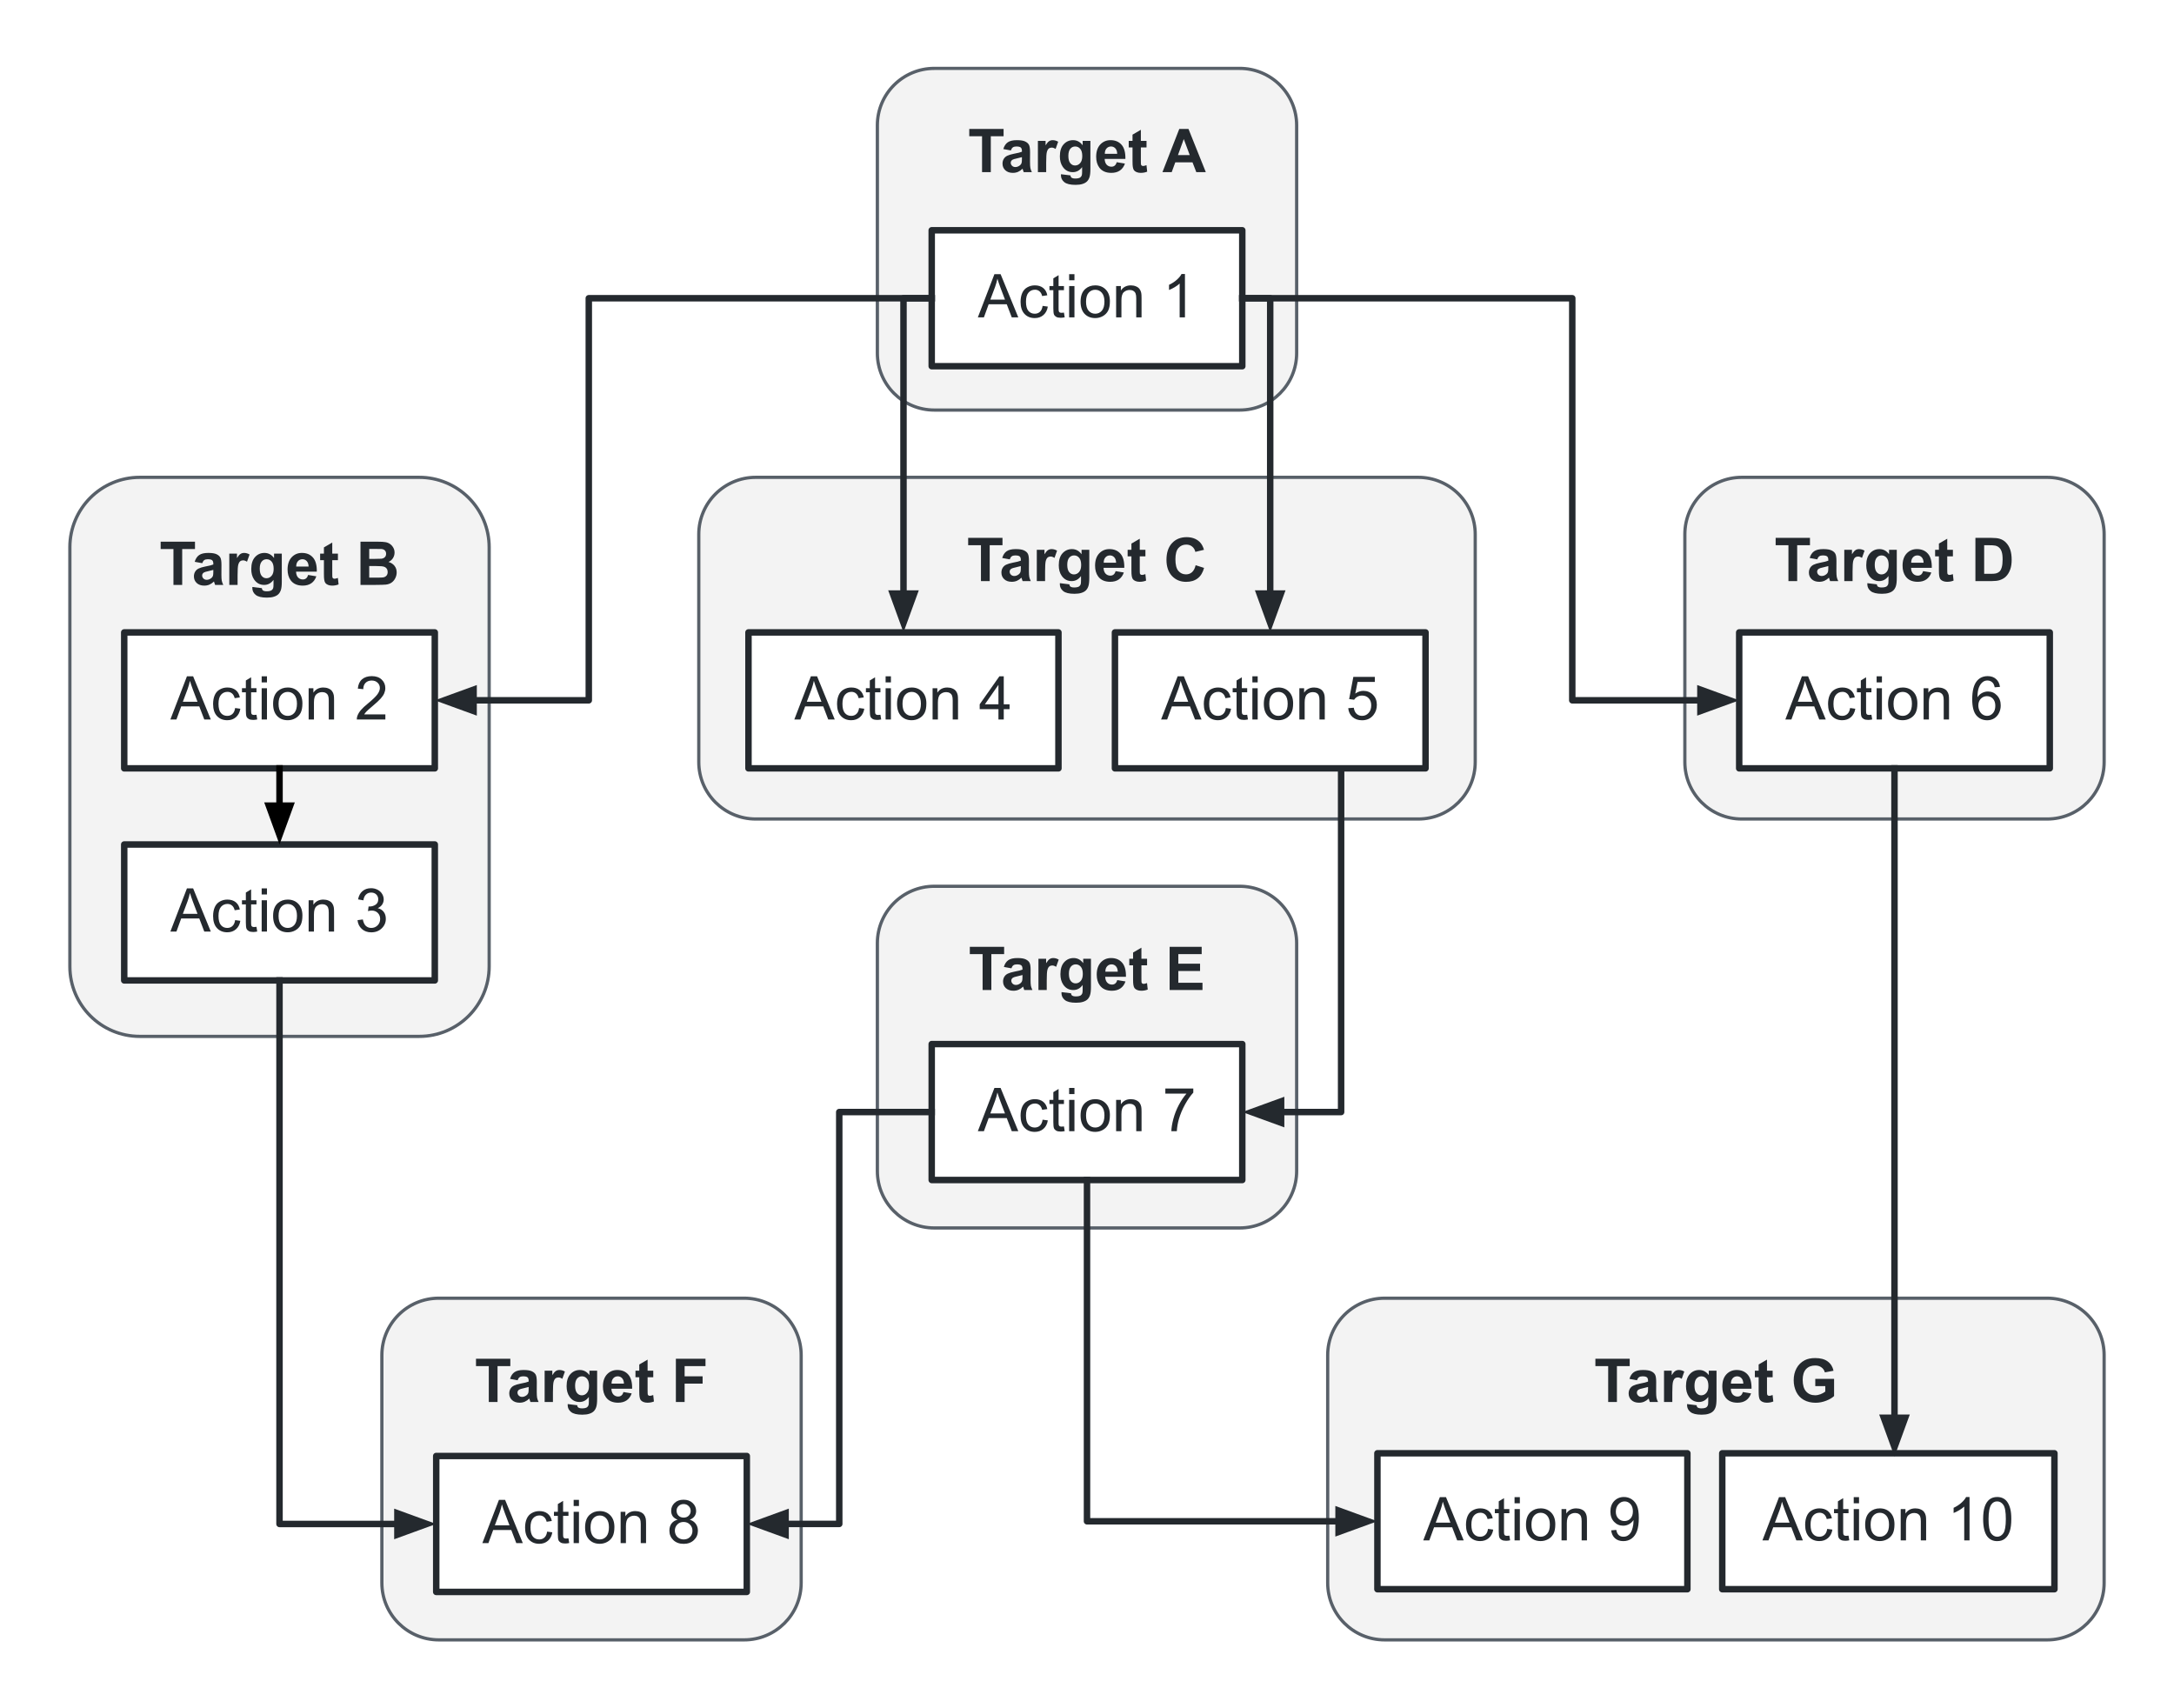 <?xml version="1.0" encoding="UTF-8"?>
<svg fill="none" stroke-linecap="square" stroke-miterlimit="10" version="1.1" viewBox="0.0 0.0 672.0 528.0" xmlns="http://www.w3.org/2000/svg">
<rect x="0.0" y="0.0" width="672.0" height="528.0" fill="#808080" stroke="none"/>
<clipPath id="a">
<path d="m0 0h672v528h-672v-528z"/>
</clipPath>
<g clip-path="url(#a)">
<path d="m0 0h672v528h-672z" fill="#fff" fill-rule="evenodd"/>
<path d="m271.2 38.739c0-9.721 7.88-17.601 17.601-17.601h94.404c4.668 0 9.145 1.854 12.446 5.155 3.301 3.301 5.155 7.778 5.155 12.446v70.404c0 9.721-7.88 17.601-17.601 17.601h-94.404c-9.721 0-17.601-7.88-17.601-17.601z" fill="#f3f3f3" fill-rule="evenodd"/>
<path d="m271.2 38.739c0-9.721 7.88-17.601 17.601-17.601h94.404c4.668 0 9.145 1.854 12.446 5.155 3.301 3.301 5.155 7.778 5.155 12.446v70.404c0 9.721-7.88 17.601-17.601 17.601h-94.404c-9.721 0-17.601-7.88-17.601-17.601z" fill-rule="evenodd" stroke="#586069" stroke-linecap="butt" stroke-linejoin="round"/>
<path d="m303.56 53.213v-11.094h-3.953v-2.266h10.609v2.266h-3.953v11.094h-2.703zm8.901-6.719l-2.328-0.422q0.406-1.406 1.359-2.078t2.844-0.672q1.703 0 2.547 0.406t1.172 1.031q0.344 0.625 0.344 2.281l-0.016 3q0 1.266 0.109 1.875 0.125 0.609 0.469 1.297h-2.531q-0.109-0.25-0.25-0.75-0.062-0.234-0.094-0.312-0.656 0.641-1.406 0.969-0.734 0.312-1.594 0.312-1.484 0-2.344-0.812t-0.859-2.047q0-0.828 0.391-1.469t1.094-0.969q0.703-0.344 2.031-0.609 1.797-0.328 2.484-0.625v-0.25q0-0.75-0.359-1.062t-1.375-0.312q-0.688 0-1.078 0.281-0.375 0.266-0.609 0.938zm3.422 2.078q-0.484 0.156-1.562 0.391-1.062 0.219-1.391 0.438-0.5 0.359-0.5 0.906 0 0.531 0.406 0.938 0.406 0.391 1.016 0.391 0.703 0 1.328-0.469 0.469-0.344 0.609-0.844 0.094-0.328 0.094-1.25v-0.5zm7.501 4.641h-2.562v-9.672h2.375v1.375q0.609-0.984 1.094-1.281 0.484-0.312 1.109-0.312 0.875 0 1.688 0.484l-0.797 2.234q-0.641-0.422-1.203-0.422-0.531 0-0.906 0.297t-0.594 1.078q-0.203 0.766-0.203 3.234v2.984zm4.573 0.641l2.922 0.359q0.062 0.5 0.328 0.688 0.375 0.281 1.156 0.281 1 0 1.5-0.297 0.328-0.203 0.516-0.656 0.109-0.312 0.109-1.172v-1.406q-1.141 1.562-2.891 1.562-1.953 0-3.094-1.656-0.891-1.297-0.891-3.234 0-2.438 1.172-3.719t2.906-1.281q1.797 0 2.969 1.578v-1.359h2.391v8.672q0 1.719-0.281 2.562t-0.797 1.328q-0.5 0.484-1.359 0.75-0.844 0.281-2.156 0.281-2.453 0-3.484-0.844t-1.031-2.125q0-0.141 0.016-0.312zm2.281-5.672q0 1.531 0.594 2.25t1.469 0.719q0.938 0 1.578-0.734 0.656-0.734 0.656-2.172 0-1.516-0.625-2.234-0.609-0.734-1.562-0.734-0.922 0-1.516 0.719t-0.594 2.188zm14.943 1.953l2.547 0.422q-0.484 1.406-1.547 2.141t-2.656 0.734q-2.516 0-3.734-1.656-0.953-1.312-0.953-3.328 0-2.406 1.25-3.766 1.266-1.359 3.188-1.359 2.156 0 3.406 1.422t1.188 4.375h-6.406q0.031 1.141 0.609 1.781 0.594 0.625 1.484 0.625 0.594 0 1-0.328 0.422-0.328 0.625-1.062zm0.156-2.594q-0.031-1.109-0.578-1.688t-1.328-0.578q-0.844 0-1.391 0.609t-0.531 1.656h3.828zm9.063-4v2.031h-1.75v3.906q0 1.188 0.047 1.391 0.047 0.188 0.219 0.312 0.188 0.125 0.438 0.125 0.359 0 1.031-0.25l0.219 2q-0.891 0.375-2.016 0.375-0.703 0-1.266-0.234-0.547-0.234-0.812-0.594-0.25-0.375-0.344-1-0.094-0.453-0.094-1.812v-4.219h-1.172v-2.031h1.172v-1.922l2.578-1.5v3.422h1.75zm18.328 9.672h-2.938l-1.172-3.031h-5.328l-1.109 3.031h-2.859l5.203-13.359h2.844l5.359 13.359zm-4.969-5.281l-1.844-4.953-1.797 4.953h3.641z" fill="#24292e"/>
<path d="m288 71.174h96v42.016h-96z" fill="#fff" fill-rule="evenodd"/>
<path d="m288 71.174h96v42.016h-96z" fill-rule="evenodd" stroke="#24292e" stroke-linecap="butt" stroke-linejoin="round" stroke-width="2"/>
<path d="m302.26 98.094l5.125-13.359h1.906l5.469 13.359h-2.016l-1.547-4.047h-5.594l-1.469 4.047h-1.875zm3.859-5.484h4.531l-1.406-3.703q-0.625-1.688-0.938-2.766-0.266 1.281-0.719 2.547l-1.469 3.922zm16.162 1.938l1.609 0.219q-0.266 1.656-1.359 2.609-1.078 0.938-2.672 0.938-1.984 0-3.188-1.297t-1.203-3.719q0-1.578 0.516-2.75t1.578-1.75q1.062-0.594 2.312-0.594 1.578 0 2.578 0.797t1.281 2.266l-1.594 0.234q-0.234-0.969-0.812-1.453-0.578-0.5-1.391-0.5-1.234 0-2.016 0.891t-0.781 2.812q0 1.953 0.75 2.844 0.75 0.875 1.953 0.875 0.969 0 1.609-0.594 0.656-0.594 0.828-1.828zm6.594 2.078l0.234 1.453q-0.688 0.141-1.234 0.141-0.891 0-1.391-0.281-0.484-0.281-0.688-0.734-0.203-0.469-0.203-1.938v-5.578h-1.203v-1.266h1.203v-2.391l1.625-0.984v3.375h1.656v1.266h-1.656v5.672q0 0.688 0.078 0.891 0.094 0.203 0.281 0.328 0.203 0.109 0.578 0.109 0.266 0 0.719-0.062zm1.605-10v-1.891h1.641v1.891h-1.641zm0 11.469v-9.672h1.641v9.672h-1.641zm3.535-4.844q0-2.688 1.484-3.969 1.25-1.078 3.047-1.078 2 0 3.266 1.312 1.266 1.297 1.266 3.609 0 1.859-0.562 2.938-0.562 1.062-1.641 1.656-1.062 0.594-2.328 0.594-2.031 0-3.281-1.297-1.25-1.312-1.25-3.766zm1.688 0q0 1.859 0.797 2.797 0.812 0.922 2.047 0.922 1.219 0 2.031-0.922 0.812-0.938 0.812-2.844 0-1.797-0.812-2.719t-2.031-0.922q-1.234 0-2.047 0.922-0.797 0.906-0.797 2.766zm9.298 4.844v-9.672h1.469v1.375q1.062-1.594 3.078-1.594 0.875 0 1.609 0.312t1.094 0.828q0.375 0.5 0.516 1.203 0.094 0.453 0.094 1.594v5.953h-1.641v-5.891q0-1-0.203-1.484-0.188-0.5-0.672-0.797t-1.141-0.297q-1.047 0-1.812 0.672-0.75 0.656-0.75 2.516v5.281h-1.641zm21.278 0h-1.641v-10.453q-0.594 0.562-1.562 1.141-0.953 0.562-1.719 0.844v-1.594q1.375-0.641 2.406-1.562t1.453-1.781h1.062v13.406z" fill="#24292e"/>
<path d="m21.596 169.14c0-11.93 9.671-21.601 21.601-21.601h86.404c5.729 0 11.223 2.276 15.274 6.327 4.051 4.051 6.327 9.545 6.327 15.274v129.59c0 11.93-9.671 21.601-21.601 21.601h-86.404c-11.93 0-21.601-9.671-21.601-21.601z" fill="#f3f3f3" fill-rule="evenodd"/>
<path d="m21.596 169.14c0-11.93 9.671-21.601 21.601-21.601h86.404c5.729 0 11.223 2.276 15.274 6.327 4.051 4.051 6.327 9.545 6.327 15.274v129.59c0 11.93-9.671 21.601-21.601 21.601h-86.404c-11.93 0-21.601-9.671-21.601-21.601z" fill-rule="evenodd" stroke="#586069" stroke-linecap="butt" stroke-linejoin="round"/>
<path d="m53.615 180.79v-11.094h-3.953v-2.266h10.609v2.266h-3.953v11.094h-2.703zm8.901-6.719l-2.328-0.422q0.406-1.406 1.359-2.078t2.844-0.672q1.703 0 2.547 0.406t1.172 1.031q0.344 0.625 0.344 2.281l-0.016 3q0 1.266 0.109 1.875 0.125 0.609 0.469 1.297h-2.531q-0.109-0.25-0.25-0.75-0.062-0.234-0.094-0.312-0.656 0.641-1.406 0.969-0.734 0.312-1.594 0.312-1.484 0-2.344-0.812t-0.859-2.047q0-0.828 0.391-1.469t1.094-0.969q0.703-0.344 2.031-0.609 1.797-0.328 2.484-0.625v-0.25q0-0.75-0.359-1.062t-1.375-0.312q-0.688 0-1.078 0.281-0.375 0.266-0.609 0.938zm3.422 2.078q-0.484 0.156-1.562 0.391-1.062 0.219-1.391 0.438-0.5 0.359-0.5 0.906 0 0.531 0.406 0.938 0.406 0.391 1.016 0.391 0.703 0 1.328-0.469 0.469-0.344 0.609-0.844 0.094-0.328 0.094-1.25v-0.5zm7.501 4.641h-2.562v-9.672h2.375v1.375q0.609-0.984 1.094-1.281 0.484-0.312 1.109-0.312 0.875 0 1.688 0.484l-0.797 2.234q-0.641-0.422-1.203-0.422-0.531 0-0.906 0.297t-0.594 1.078q-0.203 0.766-0.203 3.234v2.984zm4.573 0.641l2.922 0.359q0.062 0.5 0.328 0.688 0.375 0.281 1.156 0.281 1 0 1.5-0.297 0.328-0.203 0.516-0.656 0.109-0.312 0.109-1.172v-1.406q-1.141 1.562-2.891 1.562-1.953 0-3.094-1.656-0.891-1.297-0.891-3.234 0-2.438 1.172-3.719t2.906-1.281q1.797 0 2.969 1.578v-1.359h2.391v8.672q0 1.719-0.281 2.562t-0.797 1.328q-0.5 0.484-1.359 0.75-0.844 0.281-2.156 0.281-2.453 0-3.484-0.844t-1.031-2.125q0-0.141 0.016-0.312zm2.281-5.672q0 1.531 0.594 2.25t1.469 0.719q0.938 0 1.578-0.734 0.656-0.734 0.656-2.172 0-1.516-0.625-2.234-0.609-0.734-1.562-0.734-0.922 0-1.516 0.719t-0.594 2.188zm14.943 1.953l2.547 0.422q-0.484 1.406-1.547 2.141t-2.656 0.734q-2.516 0-3.734-1.656-0.953-1.312-0.953-3.328 0-2.406 1.25-3.766 1.266-1.359 3.188-1.359 2.156 0 3.406 1.422t1.188 4.375h-6.406q0.031 1.141 0.609 1.781 0.594 0.625 1.484 0.625 0.594 0 1-0.328 0.422-0.328 0.625-1.062zm0.156-2.594q-0.031-1.109-0.578-1.688t-1.328-0.578q-0.844 0-1.391 0.609t-0.531 1.656h3.828zm9.063-4v2.031h-1.75v3.906q0 1.188 0.047 1.391 0.047 0.188 0.219 0.312 0.188 0.125 0.438 0.125 0.359 0 1.031-0.25l0.219 2q-0.891 0.375-2.016 0.375-0.703 0-1.266-0.234-0.547-0.234-0.812-0.594-0.25-0.375-0.344-1-0.094-0.453-0.094-1.812v-4.219h-1.172v-2.031h1.172v-1.922l2.578-1.5v3.422h1.75zm6.974-3.688h5.344q1.594 0 2.359 0.141 0.781 0.125 1.391 0.547 0.625 0.422 1.031 1.125 0.406 0.688 0.406 1.547 0 0.938-0.5 1.734-0.5 0.781-1.375 1.172 1.219 0.359 1.875 1.219 0.656 0.844 0.656 2 0 0.922-0.422 1.781t-1.156 1.375-1.797 0.625q-0.688 0.078-3.266 0.094h-4.547v-13.359zm2.703 2.234v3.078h1.766q1.578 0 1.953-0.047 0.703-0.078 1.094-0.469 0.406-0.406 0.406-1.047 0-0.625-0.344-1-0.344-0.391-1.016-0.484-0.406-0.031-2.312-0.031h-1.547zm0 5.297v3.578h2.5q1.453 0 1.844-0.078 0.609-0.109 0.984-0.531t0.375-1.141q0-0.594-0.297-1.016-0.281-0.422-0.844-0.609-0.547-0.203-2.391-0.203h-2.172z" fill="#24292e"/>
<path d="m38.399 195.47h96v42.016h-96z" fill="#fff" fill-rule="evenodd"/>
<path d="m38.399 195.47h96v42.016h-96z" fill-rule="evenodd" stroke="#24292e" stroke-linecap="butt" stroke-linejoin="round" stroke-width="2"/>
<path d="m52.663 222.39l5.125-13.359h1.906l5.469 13.359h-2.016l-1.547-4.047h-5.594l-1.469 4.047h-1.875zm3.859-5.484h4.531l-1.406-3.703q-0.625-1.688-0.938-2.766-0.266 1.281-0.719 2.547l-1.469 3.922zm16.162 1.938l1.609 0.219q-0.266 1.656-1.359 2.609-1.078 0.938-2.672 0.938-1.984 0-3.188-1.297t-1.203-3.719q0-1.578 0.516-2.75t1.578-1.75q1.062-0.594 2.312-0.594 1.578 0 2.578 0.797t1.281 2.266l-1.594 0.234q-0.234-0.969-0.812-1.453-0.578-0.5-1.391-0.5-1.234 0-2.016 0.891t-0.781 2.812q0 1.953 0.75 2.844 0.75 0.875 1.953 0.875 0.969 0 1.609-0.594 0.656-0.594 0.828-1.828zm6.594 2.078l0.234 1.453q-0.688 0.141-1.234 0.141-0.891 0-1.391-0.281-0.484-0.281-0.688-0.734-0.203-0.469-0.203-1.938v-5.578h-1.203v-1.266h1.203v-2.391l1.625-0.984v3.375h1.656v1.266h-1.656v5.672q0 0.688 0.078 0.891 0.094 0.203 0.281 0.328 0.203 0.109 0.578 0.109 0.266 0 0.719-0.062zm1.605-10v-1.891h1.641v1.891h-1.641zm0 11.469v-9.672h1.641v9.672h-1.641zm3.535-4.844q0-2.688 1.484-3.969 1.25-1.078 3.047-1.078 2 0 3.266 1.312 1.266 1.297 1.266 3.609 0 1.859-0.562 2.938-0.562 1.062-1.641 1.656-1.062 0.594-2.328 0.594-2.031 0-3.281-1.297-1.25-1.312-1.25-3.766zm1.688 0q0 1.859 0.797 2.797 0.812 0.922 2.047 0.922 1.219 0 2.031-0.922 0.812-0.938 0.812-2.844 0-1.797-0.812-2.719t-2.031-0.922q-1.234 0-2.047 0.922-0.797 0.906-0.797 2.766zm9.298 4.844v-9.672h1.469v1.375q1.062-1.594 3.078-1.594 0.875 0 1.609 0.312t1.094 0.828q0.375 0.5 0.516 1.203 0.094 0.453 0.094 1.594v5.953h-1.641v-5.891q0-1-0.203-1.484-0.188-0.5-0.672-0.797t-1.141-0.297q-1.047 0-1.812 0.672-0.75 0.656-0.75 2.516v5.281h-1.641zm23.715-1.578v1.578h-8.828q-0.016-0.594 0.188-1.141 0.344-0.906 1.078-1.781 0.75-0.875 2.156-2.016 2.172-1.781 2.938-2.828t0.766-1.969q0-0.984-0.703-1.641-0.688-0.672-1.812-0.672-1.188 0-1.906 0.719-0.703 0.703-0.703 1.953l-1.688-0.172q0.172-1.891 1.297-2.875 1.141-0.984 3.031-0.984 1.922 0 3.047 1.062t1.125 2.641q0 0.797-0.328 1.578t-1.094 1.641q-0.75 0.844-2.531 2.344-1.469 1.234-1.891 1.688-0.422 0.438-0.688 0.875h6.547z" fill="#24292e"/>
<path d="m38.399 261.02h96v42.016h-96z" fill="#fff" fill-rule="evenodd"/>
<path d="m38.399 261.02h96v42.016h-96z" fill-rule="evenodd" stroke="#24292e" stroke-linecap="butt" stroke-linejoin="round" stroke-width="2"/>
<path d="m52.663 287.94l5.125-13.359h1.906l5.469 13.359h-2.016l-1.547-4.047h-5.594l-1.469 4.047h-1.875zm3.859-5.484h4.531l-1.406-3.703q-0.625-1.688-0.938-2.766-0.266 1.281-0.719 2.547l-1.469 3.922zm16.162 1.938l1.609 0.219q-0.266 1.656-1.359 2.609-1.078 0.938-2.672 0.938-1.984 0-3.188-1.297t-1.203-3.719q0-1.578 0.516-2.75t1.578-1.75q1.062-0.594 2.312-0.594 1.578 0 2.578 0.797t1.281 2.266l-1.594 0.234q-0.234-0.969-0.812-1.453-0.578-0.5-1.391-0.5-1.234 0-2.016 0.891t-0.781 2.812q0 1.953 0.75 2.844 0.75 0.875 1.953 0.875 0.969 0 1.609-0.594 0.656-0.594 0.828-1.828zm6.594 2.078l0.234 1.453q-0.688 0.141-1.234 0.141-0.891 0-1.391-0.281-0.484-0.281-0.688-0.734-0.203-0.469-0.203-1.938v-5.578h-1.203v-1.266h1.203v-2.391l1.625-0.984v3.375h1.656v1.266h-1.656v5.672q0 0.688 0.078 0.891 0.094 0.203 0.281 0.328 0.203 0.109 0.578 0.109 0.266 0 0.719-0.062zm1.605-10v-1.891h1.641v1.891h-1.641zm0 11.469v-9.672h1.641v9.672h-1.641zm3.535-4.844q0-2.688 1.484-3.969 1.25-1.078 3.047-1.078 2 0 3.266 1.312 1.266 1.297 1.266 3.609 0 1.859-0.562 2.938-0.562 1.062-1.641 1.656-1.062 0.594-2.328 0.594-2.031 0-3.281-1.297-1.25-1.312-1.25-3.766zm1.688 0q0 1.859 0.797 2.797 0.812 0.922 2.047 0.922 1.219 0 2.031-0.922 0.812-0.938 0.812-2.844 0-1.797-0.812-2.719t-2.031-0.922q-1.234 0-2.047 0.922-0.797 0.906-0.797 2.766zm9.298 4.844v-9.672h1.469v1.375q1.062-1.594 3.078-1.594 0.875 0 1.609 0.312t1.094 0.828q0.375 0.5 0.516 1.203 0.094 0.453 0.094 1.594v5.953h-1.641v-5.891q0-1-0.203-1.484-0.188-0.5-0.672-0.797t-1.141-0.297q-1.047 0-1.812 0.672-0.75 0.656-0.75 2.516v5.281h-1.641zm15.106-3.531l1.641-0.219q0.281 1.406 0.953 2.016 0.688 0.609 1.656 0.609 1.156 0 1.953-0.797t0.797-1.984q0-1.125-0.734-1.859t-1.875-0.734q-0.469 0-1.156 0.172l0.188-1.438q0.156 0.016 0.266 0.016 1.047 0 1.875-0.547 0.844-0.547 0.844-1.672 0-0.906-0.609-1.5t-1.578-0.594q-0.953 0-1.594 0.609-0.641 0.594-0.812 1.797l-1.641-0.297q0.297-1.641 1.359-2.547t2.656-0.906q1.094 0 2 0.469 0.922 0.469 1.406 1.281 0.5 0.812 0.5 1.719 0 0.859-0.469 1.578-0.469 0.703-1.375 1.125 1.188 0.281 1.844 1.141t0.656 2.156q0 1.734-1.281 2.953-1.266 1.219-3.219 1.219-1.766 0-2.922-1.047t-1.328-2.719z" fill="#24292e"/>
<path d="m216 165.14c0-9.721 7.88-17.601 17.601-17.601h204.8c4.668 0 9.145 1.854 12.446 5.155 3.301 3.301 5.155 7.778 5.155 12.446v70.404c0 9.721-7.88 17.601-17.601 17.601h-204.8c-9.721 0-17.601-7.88-17.601-17.601z" fill="#f3f3f3" fill-rule="evenodd"/>
<path d="m216 165.14c0-9.721 7.88-17.601 17.601-17.601h204.8c4.668 0 9.145 1.854 12.446 5.155 3.301 3.301 5.155 7.778 5.155 12.446v70.404c0 9.721-7.88 17.601-17.601 17.601h-204.8c-9.721 0-17.601-7.88-17.601-17.601z" fill-rule="evenodd" stroke="#586069" stroke-linecap="butt" stroke-linejoin="round"/>
<path d="m303.22 179.61v-11.094h-3.953v-2.266h10.609v2.266h-3.953v11.094h-2.703zm8.901-6.719l-2.328-0.422q0.406-1.406 1.359-2.078t2.844-0.672q1.703 0 2.547 0.406t1.172 1.031q0.344 0.625 0.344 2.281l-0.016 3q0 1.266 0.109 1.875 0.125 0.609 0.469 1.297h-2.531q-0.109-0.25-0.25-0.75-0.062-0.234-0.094-0.312-0.656 0.641-1.406 0.969-0.734 0.312-1.594 0.312-1.484 0-2.344-0.812t-0.859-2.047q0-0.828 0.391-1.469t1.094-0.969q0.703-0.344 2.031-0.609 1.797-0.328 2.484-0.625v-0.25q0-0.75-0.359-1.062t-1.375-0.312q-0.688 0-1.078 0.281-0.375 0.266-0.609 0.938zm3.422 2.078q-0.484 0.156-1.562 0.391-1.062 0.219-1.391 0.438-0.5 0.359-0.5 0.906 0 0.531 0.406 0.938 0.406 0.391 1.016 0.391 0.703 0 1.328-0.469 0.469-0.344 0.609-0.844 0.094-0.328 0.094-1.25v-0.5zm7.501 4.641h-2.562v-9.672h2.375v1.375q0.609-0.984 1.094-1.281 0.484-0.312 1.109-0.312 0.875 0 1.688 0.484l-0.797 2.234q-0.641-0.422-1.203-0.422-0.531 0-0.906 0.297t-0.594 1.078q-0.203 0.766-0.203 3.234v2.984zm4.573 0.641l2.922 0.359q0.062 0.5 0.328 0.688 0.375 0.281 1.156 0.281 1 0 1.5-0.297 0.328-0.203 0.516-0.656 0.109-0.312 0.109-1.172v-1.406q-1.141 1.562-2.891 1.562-1.953 0-3.094-1.656-0.891-1.297-0.891-3.234 0-2.438 1.172-3.719t2.906-1.281q1.797 0 2.969 1.578v-1.359h2.391v8.672q0 1.719-0.281 2.562t-0.797 1.328q-0.5 0.484-1.359 0.75-0.844 0.281-2.156 0.281-2.453 0-3.484-0.844t-1.031-2.125q0-0.141 0.016-0.312zm2.281-5.672q0 1.531 0.594 2.25t1.469 0.719q0.938 0 1.578-0.734 0.656-0.734 0.656-2.172 0-1.516-0.625-2.234-0.609-0.734-1.562-0.734-0.922 0-1.516 0.719t-0.594 2.188zm14.943 1.953l2.547 0.422q-0.484 1.406-1.547 2.141t-2.656 0.734q-2.516 0-3.734-1.656-0.953-1.312-0.953-3.328 0-2.406 1.25-3.766 1.266-1.359 3.188-1.359 2.156 0 3.406 1.422t1.188 4.375h-6.406q0.031 1.141 0.609 1.781 0.594 0.625 1.484 0.625 0.594 0 1-0.328 0.422-0.328 0.625-1.062zm0.156-2.594q-0.031-1.109-0.578-1.688t-1.328-0.578q-0.844 0-1.391 0.609t-0.531 1.656h3.828zm9.063-4v2.031h-1.75v3.906q0 1.188 0.047 1.391 0.047 0.188 0.219 0.312 0.188 0.125 0.438 0.125 0.359 0 1.031-0.25l0.219 2q-0.891 0.375-2.016 0.375-0.703 0-1.266-0.234-0.547-0.234-0.812-0.594-0.25-0.375-0.344-1-0.094-0.453-0.094-1.812v-4.219h-1.172v-2.031h1.172v-1.922l2.578-1.5v3.422h1.75zm15.521 4.766l2.609 0.828q-0.594 2.188-2 3.25-1.391 1.062-3.547 1.062-2.656 0-4.375-1.812-1.703-1.828-1.703-4.984 0-3.328 1.719-5.172t4.516-1.844q2.453 0 3.984 1.438 0.922 0.859 1.375 2.469l-2.672 0.641q-0.234-1.047-0.984-1.641-0.75-0.609-1.828-0.609-1.484 0-2.422 1.078-0.922 1.062-0.922 3.438 0 2.531 0.906 3.609 0.922 1.078 2.375 1.078 1.078 0 1.844-0.672 0.781-0.688 1.125-2.156z" fill="#24292e"/>
<path d="m231.36 195.47h95.811v42.016h-95.811z" fill="#fff" fill-rule="evenodd"/>
<path d="m231.36 195.47h95.811v42.016h-95.811z" fill-rule="evenodd" stroke="#24292e" stroke-linecap="butt" stroke-linejoin="round" stroke-width="2"/>
<path d="m245.53 222.39l5.125-13.359h1.906l5.469 13.359h-2.016l-1.547-4.047h-5.594l-1.469 4.047h-1.875zm3.859-5.484h4.531l-1.406-3.703q-0.625-1.688-0.938-2.766-0.266 1.281-0.719 2.547l-1.469 3.922zm16.162 1.938l1.609 0.219q-0.266 1.656-1.359 2.609-1.078 0.938-2.672 0.938-1.984 0-3.188-1.297t-1.203-3.719q0-1.578 0.516-2.75t1.578-1.75q1.062-0.594 2.312-0.594 1.578 0 2.578 0.797t1.281 2.266l-1.594 0.234q-0.234-0.969-0.812-1.453-0.578-0.5-1.391-0.5-1.234 0-2.016 0.891t-0.781 2.812q0 1.953 0.75 2.844 0.75 0.875 1.953 0.875 0.969 0 1.609-0.594 0.656-0.594 0.828-1.828zm6.594 2.078l0.234 1.453q-0.688 0.141-1.234 0.141-0.891 0-1.391-0.281-0.484-0.281-0.688-0.734-0.203-0.469-0.203-1.938v-5.578h-1.203v-1.266h1.203v-2.391l1.625-0.984v3.375h1.656v1.266h-1.656v5.672q0 0.688 0.078 0.891 0.094 0.203 0.281 0.328 0.203 0.109 0.578 0.109 0.266 0 0.719-0.062zm1.605-10v-1.891h1.641v1.891h-1.641zm0 11.469v-9.672h1.641v9.672h-1.641zm3.535-4.844q0-2.688 1.484-3.969 1.25-1.078 3.047-1.078 2 0 3.266 1.312 1.266 1.297 1.266 3.609 0 1.859-0.562 2.938-0.562 1.062-1.641 1.656-1.062 0.594-2.328 0.594-2.031 0-3.281-1.297-1.25-1.312-1.25-3.766zm1.688 0q0 1.859 0.797 2.797 0.812 0.922 2.047 0.922 1.219 0 2.031-0.922 0.812-0.938 0.812-2.844 0-1.797-0.812-2.719t-2.031-0.922q-1.234 0-2.047 0.922-0.797 0.906-0.797 2.766zm9.298 4.844v-9.672h1.469v1.375q1.062-1.594 3.078-1.594 0.875 0 1.609 0.312t1.094 0.828q0.375 0.5 0.516 1.203 0.094 0.453 0.094 1.594v5.953h-1.641v-5.891q0-1-0.203-1.484-0.188-0.5-0.672-0.797t-1.141-0.297q-1.047 0-1.812 0.672-0.75 0.656-0.75 2.516v5.281h-1.641zm20.356 0v-3.203h-5.797v-1.5l6.094-8.656h1.344v8.656h1.797v1.5h-1.797v3.203h-1.641zm0-4.703v-6.016l-4.188 6.016h4.188z" fill="#24292e"/>
<path d="m344.64 195.47h96v42.016h-96z" fill="#fff" fill-rule="evenodd"/>
<path d="m344.64 195.47h96v42.016h-96z" fill-rule="evenodd" stroke="#24292e" stroke-linecap="butt" stroke-linejoin="round" stroke-width="2"/>
<path d="m358.9 222.39l5.125-13.359h1.906l5.469 13.359h-2.016l-1.547-4.047h-5.594l-1.469 4.047h-1.875zm3.859-5.484h4.531l-1.406-3.703q-0.625-1.688-0.938-2.766-0.266 1.281-0.719 2.547l-1.469 3.922zm16.162 1.938l1.609 0.219q-0.266 1.656-1.359 2.609-1.078 0.938-2.672 0.938-1.984 0-3.188-1.297t-1.203-3.719q0-1.578 0.516-2.75t1.578-1.75q1.062-0.594 2.312-0.594 1.578 0 2.578 0.797t1.281 2.266l-1.594 0.234q-0.234-0.969-0.812-1.453-0.578-0.5-1.391-0.5-1.234 0-2.016 0.891t-0.781 2.812q0 1.953 0.75 2.844 0.75 0.875 1.953 0.875 0.969 0 1.609-0.594 0.656-0.594 0.828-1.828zm6.594 2.078l0.234 1.453q-0.688 0.141-1.234 0.141-0.891 0-1.391-0.281-0.484-0.281-0.688-0.734-0.203-0.469-0.203-1.938v-5.578h-1.203v-1.266h1.203v-2.391l1.625-0.984v3.375h1.656v1.266h-1.656v5.672q0 0.688 0.078 0.891 0.094 0.203 0.281 0.328 0.203 0.109 0.578 0.109 0.266 0 0.719-0.062zm1.605-10v-1.891h1.641v1.891h-1.641zm0 11.469v-9.672h1.641v9.672h-1.641zm3.535-4.844q0-2.688 1.484-3.969 1.25-1.078 3.047-1.078 2 0 3.266 1.312 1.266 1.297 1.266 3.609 0 1.859-0.562 2.938-0.562 1.062-1.641 1.656-1.062 0.594-2.328 0.594-2.031 0-3.281-1.297-1.25-1.312-1.25-3.766zm1.688 0q0 1.859 0.797 2.797 0.812 0.922 2.047 0.922 1.219 0 2.031-0.922 0.812-0.938 0.812-2.844 0-1.797-0.812-2.719t-2.031-0.922q-1.234 0-2.047 0.922-0.797 0.906-0.797 2.766zm9.298 4.844v-9.672h1.469v1.375q1.062-1.594 3.078-1.594 0.875 0 1.609 0.312t1.094 0.828q0.375 0.5 0.516 1.203 0.094 0.453 0.094 1.594v5.953h-1.641v-5.891q0-1-0.203-1.484-0.188-0.5-0.672-0.797t-1.141-0.297q-1.047 0-1.812 0.672-0.75 0.656-0.75 2.516v5.281h-1.641zm15.106-3.5l1.719-0.141q0.188 1.25 0.875 1.891 0.703 0.625 1.688 0.625 1.188 0 2-0.891 0.828-0.891 0.828-2.359 0-1.406-0.797-2.219-0.781-0.812-2.062-0.812-0.781 0-1.422 0.359t-1 0.938l-1.547-0.203 1.297-6.859h6.641v1.562h-5.328l-0.719 3.594q1.203-0.844 2.516-0.844 1.75 0 2.953 1.219 1.203 1.203 1.203 3.109 0 1.812-1.047 3.141-1.297 1.625-3.516 1.625-1.812 0-2.969-1.016-1.156-1.031-1.312-2.719z" fill="#24292e"/>
<path d="m520.8 165.14c0-9.721 7.88-17.601 17.601-17.601h94.404c4.668 0 9.145 1.854 12.446 5.155 3.301 3.301 5.155 7.778 5.155 12.446v70.404c0 9.721-7.88 17.601-17.601 17.601h-94.404c-9.721 0-17.601-7.88-17.601-17.601z" fill="#f3f3f3" fill-rule="evenodd"/>
<path d="m520.8 165.14c0-9.721 7.88-17.601 17.601-17.601h94.404c4.668 0 9.145 1.854 12.446 5.155 3.301 3.301 5.155 7.778 5.155 12.446v70.404c0 9.721-7.88 17.601-17.601 17.601h-94.404c-9.721 0-17.601-7.88-17.601-17.601z" fill-rule="evenodd" stroke="#586069" stroke-linecap="butt" stroke-linejoin="round"/>
<path d="m552.82 179.61v-11.094h-3.953v-2.266h10.609v2.266h-3.953v11.094h-2.703zm8.901-6.719l-2.328-0.422q0.406-1.406 1.359-2.078t2.844-0.672q1.703 0 2.547 0.406t1.172 1.031q0.344 0.625 0.344 2.281l-0.016 3q0 1.266 0.109 1.875 0.125 0.609 0.469 1.297h-2.531q-0.109-0.25-0.25-0.75-0.062-0.234-0.094-0.312-0.656 0.641-1.406 0.969-0.734 0.312-1.594 0.312-1.484 0-2.344-0.812t-0.859-2.047q0-0.828 0.391-1.469t1.094-0.969q0.703-0.344 2.031-0.609 1.797-0.328 2.484-0.625v-0.25q0-0.75-0.359-1.062t-1.375-0.312q-0.688 0-1.078 0.281-0.375 0.266-0.609 0.938zm3.422 2.078q-0.484 0.156-1.562 0.391-1.062 0.219-1.391 0.438-0.5 0.359-0.5 0.906 0 0.531 0.406 0.938 0.406 0.391 1.016 0.391 0.703 0 1.328-0.469 0.469-0.344 0.609-0.844 0.094-0.328 0.094-1.25v-0.5zm7.501 4.641h-2.562v-9.672h2.375v1.375q0.609-0.984 1.094-1.281 0.484-0.312 1.109-0.312 0.875 0 1.688 0.484l-0.797 2.234q-0.641-0.422-1.203-0.422-0.531 0-0.906 0.297t-0.594 1.078q-0.203 0.766-0.203 3.234v2.984zm4.573 0.641l2.922 0.359q0.062 0.5 0.328 0.688 0.375 0.281 1.156 0.281 1 0 1.5-0.297 0.328-0.203 0.516-0.656 0.109-0.312 0.109-1.172v-1.406q-1.141 1.562-2.891 1.562-1.953 0-3.094-1.656-0.891-1.297-0.891-3.234 0-2.438 1.172-3.719t2.906-1.281q1.797 0 2.969 1.578v-1.359h2.391v8.672q0 1.719-0.281 2.562t-0.797 1.328q-0.5 0.484-1.359 0.75-0.844 0.281-2.156 0.281-2.453 0-3.484-0.844t-1.031-2.125q0-0.141 0.016-0.312zm2.281-5.672q0 1.531 0.594 2.25t1.469 0.719q0.938 0 1.578-0.734 0.656-0.734 0.656-2.172 0-1.516-0.625-2.234-0.609-0.734-1.562-0.734-0.922 0-1.516 0.719t-0.594 2.188zm14.943 1.953l2.547 0.422q-0.484 1.406-1.547 2.141t-2.656 0.734q-2.516 0-3.734-1.656-0.953-1.312-0.953-3.328 0-2.406 1.25-3.766 1.266-1.359 3.188-1.359 2.156 0 3.406 1.422t1.188 4.375h-6.406q0.031 1.141 0.609 1.781 0.594 0.625 1.484 0.625 0.594 0 1-0.328 0.422-0.328 0.625-1.062zm0.156-2.594q-0.031-1.109-0.578-1.688t-1.328-0.578q-0.844 0-1.391 0.609t-0.531 1.656h3.828zm9.063-4v2.031h-1.75v3.906q0 1.188 0.047 1.391 0.047 0.188 0.219 0.312 0.188 0.125 0.438 0.125 0.359 0 1.031-0.25l0.219 2q-0.891 0.375-2.016 0.375-0.703 0-1.266-0.234-0.547-0.234-0.812-0.594-0.25-0.375-0.344-1-0.094-0.453-0.094-1.812v-4.219h-1.172v-2.031h1.172v-1.922l2.578-1.5v3.422h1.75zm6.958-3.688h4.938q1.656 0 2.531 0.266 1.188 0.344 2.016 1.234 0.844 0.875 1.281 2.156t0.438 3.156q0 1.641-0.406 2.844-0.5 1.453-1.438 2.359-0.703 0.672-1.891 1.062-0.891 0.281-2.391 0.281h-5.078v-13.359zm2.703 2.266v8.844h2.016q1.125 0 1.625-0.125 0.656-0.172 1.078-0.562 0.438-0.391 0.703-1.281 0.281-0.906 0.281-2.453t-0.281-2.375q-0.266-0.828-0.766-1.281-0.484-0.469-1.234-0.641-0.562-0.125-2.219-0.125h-1.203z" fill="#24292e"/>
<path d="m537.6 195.47h96v42.016h-96z" fill="#fff" fill-rule="evenodd"/>
<path d="m537.6 195.47h96v42.016h-96z" fill-rule="evenodd" stroke="#24292e" stroke-linecap="butt" stroke-linejoin="round" stroke-width="2"/>
<path d="m551.86 222.39l5.125-13.359h1.906l5.469 13.359h-2.016l-1.547-4.047h-5.594l-1.469 4.047h-1.875zm3.859-5.484h4.531l-1.406-3.703q-0.625-1.688-0.938-2.766-0.266 1.281-0.719 2.547l-1.469 3.922zm16.162 1.938l1.609 0.219q-0.266 1.656-1.359 2.609-1.078 0.938-2.672 0.938-1.984 0-3.188-1.297t-1.203-3.719q0-1.578 0.516-2.75t1.578-1.75q1.062-0.594 2.312-0.594 1.578 0 2.578 0.797t1.281 2.266l-1.594 0.234q-0.234-0.969-0.812-1.453-0.578-0.5-1.391-0.5-1.234 0-2.016 0.891t-0.781 2.812q0 1.953 0.75 2.844 0.75 0.875 1.953 0.875 0.969 0 1.609-0.594 0.656-0.594 0.828-1.828zm6.594 2.078l0.234 1.453q-0.688 0.141-1.234 0.141-0.891 0-1.391-0.281-0.484-0.281-0.688-0.734-0.203-0.469-0.203-1.938v-5.578h-1.203v-1.266h1.203v-2.391l1.625-0.984v3.375h1.656v1.266h-1.656v5.672q0 0.688 0.078 0.891 0.094 0.203 0.281 0.328 0.203 0.109 0.578 0.109 0.266 0 0.719-0.062zm1.605-10v-1.891h1.641v1.891h-1.641zm0 11.469v-9.672h1.641v9.672h-1.641zm3.535-4.844q0-2.688 1.484-3.969 1.25-1.078 3.047-1.078 2 0 3.266 1.312 1.266 1.297 1.266 3.609 0 1.859-0.562 2.938-0.562 1.062-1.641 1.656-1.062 0.594-2.328 0.594-2.031 0-3.281-1.297-1.25-1.312-1.25-3.766zm1.688 0q0 1.859 0.797 2.797 0.812 0.922 2.047 0.922 1.219 0 2.031-0.922 0.812-0.938 0.812-2.844 0-1.797-0.812-2.719t-2.031-0.922q-1.234 0-2.047 0.922-0.797 0.906-0.797 2.766zm9.298 4.844v-9.672h1.469v1.375q1.062-1.594 3.078-1.594 0.875 0 1.609 0.312t1.094 0.828q0.375 0.5 0.516 1.203 0.094 0.453 0.094 1.594v5.953h-1.641v-5.891q0-1-0.203-1.484-0.188-0.5-0.672-0.797t-1.141-0.297q-1.047 0-1.812 0.672-0.75 0.656-0.75 2.516v5.281h-1.641zm23.606-10.078l-1.625 0.125q-0.219-0.969-0.625-1.406-0.656-0.703-1.641-0.703-0.781 0-1.375 0.438-0.766 0.562-1.219 1.656-0.453 1.078-0.469 3.078 0.594-0.891 1.453-1.328t1.797-0.438q1.641 0 2.781 1.203 1.156 1.203 1.156 3.109 0 1.266-0.547 2.344-0.531 1.078-1.484 1.656-0.938 0.578-2.141 0.578-2.062 0-3.359-1.5-1.281-1.516-1.281-4.984 0-3.875 1.422-5.625 1.25-1.531 3.375-1.531 1.562 0 2.562 0.891 1.016 0.875 1.219 2.438zm-6.688 5.75q0 0.844 0.359 1.625 0.359 0.766 1 1.172t1.359 0.406q1.031 0 1.781-0.828 0.75-0.844 0.75-2.281 0-1.391-0.734-2.188t-1.859-0.797q-1.109 0-1.891 0.797-0.766 0.797-0.766 2.094z" fill="#24292e"/>
<path d="m271.2 291.54c0-9.721 7.88-17.601 17.601-17.601h94.404c4.668 0 9.145 1.854 12.446 5.155 3.301 3.301 5.155 7.778 5.155 12.446v70.404c0 9.721-7.88 17.601-17.601 17.601h-94.404c-9.721 0-17.601-7.88-17.601-17.601z" fill="#f3f3f3" fill-rule="evenodd"/>
<path d="m271.2 291.54c0-9.721 7.88-17.601 17.601-17.601h94.404c4.668 0 9.145 1.854 12.446 5.155 3.301 3.301 5.155 7.778 5.155 12.446v70.404c0 9.721-7.88 17.601-17.601 17.601h-94.404c-9.721 0-17.601-7.88-17.601-17.601z" fill-rule="evenodd" stroke="#586069" stroke-linecap="butt" stroke-linejoin="round"/>
<path d="m303.73 306.01v-11.094h-3.953v-2.266h10.609v2.266h-3.953v11.094h-2.703zm8.901-6.719l-2.328-0.422q0.406-1.406 1.359-2.078t2.844-0.672q1.703 0 2.547 0.406t1.172 1.031q0.344 0.625 0.344 2.281l-0.016 3q0 1.266 0.109 1.875 0.125 0.609 0.469 1.297h-2.531q-0.109-0.25-0.25-0.75-0.062-0.234-0.094-0.312-0.656 0.641-1.406 0.969-0.734 0.312-1.594 0.312-1.484 0-2.344-0.812t-0.859-2.047q0-0.828 0.391-1.469t1.094-0.969q0.703-0.344 2.031-0.609 1.797-0.328 2.484-0.625v-0.25q0-0.75-0.359-1.062t-1.375-0.312q-0.688 0-1.078 0.281-0.375 0.266-0.609 0.938zm3.422 2.078q-0.484 0.156-1.562 0.391-1.062 0.219-1.391 0.438-0.5 0.359-0.5 0.906 0 0.531 0.406 0.938 0.406 0.391 1.016 0.391 0.703 0 1.328-0.469 0.469-0.344 0.609-0.844 0.094-0.328 0.094-1.25v-0.5zm7.501 4.641h-2.562v-9.672h2.375v1.375q0.609-0.984 1.094-1.281 0.484-0.312 1.109-0.312 0.875 0 1.688 0.484l-0.797 2.234q-0.641-0.422-1.203-0.422-0.531 0-0.906 0.297t-0.594 1.078q-0.203 0.766-0.203 3.234v2.984zm4.573 0.641l2.922 0.359q0.062 0.5 0.328 0.688 0.375 0.281 1.156 0.281 1 0 1.5-0.297 0.328-0.203 0.516-0.656 0.109-0.312 0.109-1.172v-1.406q-1.141 1.562-2.891 1.562-1.953 0-3.094-1.656-0.891-1.297-0.891-3.234 0-2.438 1.172-3.719t2.906-1.281q1.797 0 2.969 1.578v-1.359h2.391v8.672q0 1.719-0.281 2.562t-0.797 1.328q-0.5 0.484-1.359 0.75-0.844 0.281-2.156 0.281-2.453 0-3.484-0.844t-1.031-2.125q0-0.141 0.016-0.312zm2.281-5.672q0 1.531 0.594 2.25t1.469 0.719q0.938 0 1.578-0.734 0.656-0.734 0.656-2.172 0-1.516-0.625-2.234-0.609-0.734-1.562-0.734-0.922 0-1.516 0.719t-0.594 2.188zm14.943 1.953l2.547 0.422q-0.484 1.406-1.547 2.141t-2.656 0.734q-2.516 0-3.734-1.656-0.953-1.312-0.953-3.328 0-2.406 1.25-3.766 1.266-1.359 3.188-1.359 2.156 0 3.406 1.422t1.188 4.375h-6.406q0.031 1.141 0.609 1.781 0.594 0.625 1.484 0.625 0.594 0 1-0.328 0.422-0.328 0.625-1.062zm0.156-2.594q-0.031-1.109-0.578-1.688t-1.328-0.578q-0.844 0-1.391 0.609t-0.531 1.656h3.828zm9.063-4v2.031h-1.75v3.906q0 1.188 0.047 1.391 0.047 0.188 0.219 0.312 0.188 0.125 0.438 0.125 0.359 0 1.031-0.25l0.219 2q-0.891 0.375-2.016 0.375-0.703 0-1.266-0.234-0.547-0.234-0.812-0.594-0.25-0.375-0.344-1-0.094-0.453-0.094-1.812v-4.219h-1.172v-2.031h1.172v-1.922l2.578-1.5v3.422h1.75zm6.974 9.672v-13.359h9.906v2.266h-7.219v2.953h6.719v2.25h-6.719v3.641h7.469v2.25h-10.156z" fill="#24292e"/>
<path d="m288 322.71h96v42.016h-96z" fill="#fff" fill-rule="evenodd"/>
<path d="m288 322.71h96v42.016h-96z" fill-rule="evenodd" stroke="#24292e" stroke-linecap="butt" stroke-linejoin="round" stroke-width="2"/>
<path d="m302.26 349.63l5.125-13.359h1.906l5.469 13.359h-2.016l-1.547-4.047h-5.594l-1.469 4.047h-1.875zm3.859-5.484h4.531l-1.406-3.703q-0.625-1.688-0.938-2.766-0.266 1.281-0.719 2.547l-1.469 3.922zm16.162 1.938l1.609 0.219q-0.266 1.656-1.359 2.609-1.078 0.938-2.672 0.938-1.984 0-3.188-1.297t-1.203-3.719q0-1.578 0.516-2.75t1.578-1.75q1.062-0.594 2.312-0.594 1.578 0 2.578 0.797t1.281 2.266l-1.594 0.234q-0.234-0.969-0.812-1.453-0.578-0.5-1.391-0.5-1.234 0-2.016 0.891t-0.781 2.812q0 1.953 0.75 2.844 0.75 0.875 1.953 0.875 0.969 0 1.609-0.594 0.656-0.594 0.828-1.828zm6.594 2.078l0.234 1.453q-0.688 0.141-1.234 0.141-0.891 0-1.391-0.281-0.484-0.281-0.688-0.734-0.203-0.469-0.203-1.938v-5.578h-1.203v-1.266h1.203v-2.391l1.625-0.984v3.375h1.656v1.266h-1.656v5.672q0 0.688 0.078 0.891 0.094 0.203 0.281 0.328 0.203 0.109 0.578 0.109 0.266 0 0.719-0.062zm1.605-10v-1.891h1.641v1.891h-1.641zm0 11.469v-9.672h1.641v9.672h-1.641zm3.535-4.844q0-2.688 1.484-3.969 1.25-1.078 3.047-1.078 2 0 3.266 1.312 1.266 1.297 1.266 3.609 0 1.859-0.562 2.938-0.562 1.062-1.641 1.656-1.062 0.594-2.328 0.594-2.031 0-3.281-1.297-1.25-1.312-1.25-3.766zm1.688 0q0 1.859 0.797 2.797 0.812 0.922 2.047 0.922 1.219 0 2.031-0.922 0.812-0.938 0.812-2.844 0-1.797-0.812-2.719t-2.031-0.922q-1.234 0-2.047 0.922-0.797 0.906-0.797 2.766zm9.298 4.844v-9.672h1.469v1.375q1.062-1.594 3.078-1.594 0.875 0 1.609 0.312t1.094 0.828q0.375 0.5 0.516 1.203 0.094 0.453 0.094 1.594v5.953h-1.641v-5.891q0-1-0.203-1.484-0.188-0.5-0.672-0.797t-1.141-0.297q-1.047 0-1.812 0.672-0.75 0.656-0.75 2.516v5.281h-1.641zm15.215-11.609v-1.578h8.641v1.281q-1.281 1.359-2.531 3.609t-1.938 4.625q-0.484 1.672-0.625 3.672h-1.688q0.031-1.578 0.625-3.812t1.688-4.297q1.109-2.078 2.359-3.5h-6.531z" fill="#24292e"/>
<path d="m86.399 237.49v23.528" fill="#000" fill-opacity="0" fill-rule="evenodd"/>
<path d="m86.399 237.49v11.528" fill-rule="evenodd" stroke="#000" stroke-linecap="butt" stroke-linejoin="round" stroke-width="2"/>
<path d="m83.095 249.01l3.304 9.076 3.304-9.076z" fill="#000" fill-rule="evenodd" stroke="#000" stroke-linecap="butt" stroke-width="2"/>
<path d="m288 92.181h-8.724v103.28" fill="#000" fill-opacity="0" fill-rule="evenodd"/>
<path d="m288 92.181h-8.724v91.276" fill-rule="evenodd" stroke="#24292e" stroke-linecap="butt" stroke-linejoin="round" stroke-width="2"/>
<path d="m275.97 183.46l3.304 9.076 3.303-9.076z" fill="#24292e" fill-rule="evenodd" stroke="#24292e" stroke-linecap="butt" stroke-width="2"/>
<path d="m384 92.181h8.63v103.28" fill="#000" fill-opacity="0" fill-rule="evenodd"/>
<path d="m384 92.181h8.63v91.276" fill-rule="evenodd" stroke="#24292e" stroke-linecap="butt" stroke-linejoin="round" stroke-width="2"/>
<path d="m389.33 183.46l3.304 9.076 3.304-9.076z" fill="#24292e" fill-rule="evenodd" stroke="#24292e" stroke-linecap="butt" stroke-width="2"/>
<path d="m384 92.181h102v124.28h51.606" fill="#000" fill-opacity="0" fill-rule="evenodd"/>
<path d="m384 92.181h102v124.28h39.606" fill-rule="evenodd" stroke="#24292e" stroke-linecap="butt" stroke-linejoin="round" stroke-width="2"/>
<path d="m525.61 219.77l9.076-3.304-9.076-3.304z" fill="#24292e" fill-rule="evenodd" stroke="#24292e" stroke-linecap="butt" stroke-width="2"/>
<path d="m288 92.181h-106v124.28h-47.606" fill="#000" fill-opacity="0" fill-rule="evenodd"/>
<path d="m288 92.181h-106v124.28h-35.606" fill-rule="evenodd" stroke="#24292e" stroke-linecap="butt" stroke-linejoin="round" stroke-width="2"/>
<path d="m146.39 213.16l-9.076 3.304 9.076 3.304z" fill="#24292e" fill-rule="evenodd" stroke="#24292e" stroke-linecap="butt" stroke-width="2"/>
<path d="m410.4 418.86c0-9.721 7.88-17.601 17.601-17.601h204.8c4.668 0 9.145 1.854 12.446 5.155 3.301 3.301 5.155 7.778 5.155 12.446v70.404c0 9.721-7.88 17.601-17.601 17.601h-204.8c-9.721 0-17.601-7.88-17.601-17.601z" fill="#f3f3f3" fill-rule="evenodd"/>
<path d="m410.4 418.86c0-9.721 7.88-17.601 17.601-17.601h204.8c4.668 0 9.145 1.854 12.446 5.155 3.301 3.301 5.155 7.778 5.155 12.446v70.404c0 9.721-7.88 17.601-17.601 17.601h-204.8c-9.721 0-17.601-7.88-17.601-17.601z" fill-rule="evenodd" stroke="#586069" stroke-linecap="butt" stroke-linejoin="round"/>
<path d="m497.1 433.34v-11.094h-3.953v-2.266h10.609v2.266h-3.953v11.094h-2.703zm8.901-6.719l-2.328-0.422q0.406-1.406 1.359-2.078t2.844-0.672q1.703 0 2.547 0.406t1.172 1.031q0.344 0.625 0.344 2.281l-0.016 3q0 1.266 0.109 1.875 0.125 0.609 0.469 1.297h-2.531q-0.109-0.25-0.25-0.75-0.062-0.234-0.094-0.312-0.656 0.641-1.406 0.969-0.734 0.312-1.594 0.312-1.484 0-2.344-0.812t-0.859-2.047q0-0.828 0.391-1.469t1.094-0.969q0.703-0.344 2.031-0.609 1.797-0.328 2.484-0.625v-0.25q0-0.75-0.359-1.062t-1.375-0.312q-0.688 0-1.078 0.281-0.375 0.266-0.609 0.938zm3.422 2.078q-0.484 0.156-1.562 0.391-1.062 0.219-1.391 0.438-0.5 0.359-0.5 0.906 0 0.531 0.406 0.938 0.406 0.391 1.016 0.391 0.703 0 1.328-0.469 0.469-0.344 0.609-0.844 0.094-0.328 0.094-1.25v-0.5zm7.501 4.641h-2.562v-9.672h2.375v1.375q0.609-0.984 1.094-1.281 0.484-0.312 1.109-0.312 0.875 0 1.688 0.484l-0.797 2.234q-0.641-0.422-1.203-0.422-0.531 0-0.906 0.297t-0.594 1.078q-0.203 0.766-0.203 3.234v2.984zm4.573 0.641l2.922 0.359q0.062 0.5 0.328 0.688 0.375 0.281 1.156 0.281 1 0 1.5-0.297 0.328-0.203 0.516-0.656 0.109-0.312 0.109-1.172v-1.406q-1.141 1.562-2.891 1.562-1.953 0-3.094-1.656-0.891-1.297-0.891-3.234 0-2.438 1.172-3.719t2.906-1.281q1.797 0 2.969 1.578v-1.359h2.391v8.672q0 1.719-0.281 2.562t-0.797 1.328q-0.5 0.484-1.359 0.75-0.844 0.281-2.156 0.281-2.453 0-3.484-0.844t-1.031-2.125q0-0.141 0.016-0.312zm2.281-5.672q0 1.531 0.594 2.25t1.469 0.719q0.938 0 1.578-0.734 0.656-0.734 0.656-2.172 0-1.516-0.625-2.234-0.609-0.734-1.562-0.734-0.922 0-1.516 0.719t-0.594 2.188zm14.943 1.953l2.547 0.422q-0.484 1.406-1.547 2.141t-2.656 0.734q-2.516 0-3.734-1.656-0.953-1.312-0.953-3.328 0-2.406 1.25-3.766 1.266-1.359 3.188-1.359 2.156 0 3.406 1.422t1.188 4.375h-6.406q0.031 1.141 0.609 1.781 0.594 0.625 1.484 0.625 0.594 0 1-0.328 0.422-0.328 0.625-1.062zm0.156-2.594q-0.031-1.109-0.578-1.688t-1.328-0.578q-0.844 0-1.391 0.609t-0.531 1.656h3.828zm9.063-4v2.031h-1.75v3.906q0 1.188 0.047 1.391 0.047 0.188 0.219 0.312 0.188 0.125 0.438 0.125 0.359 0 1.031-0.25l0.219 2q-0.891 0.375-2.016 0.375-0.703 0-1.266-0.234-0.547-0.234-0.812-0.594-0.25-0.375-0.344-1-0.094-0.453-0.094-1.812v-4.219h-1.172v-2.031h1.172v-1.922l2.578-1.5v3.422h1.75zm13.177 4.766v-2.25h5.812v5.312q-0.844 0.828-2.453 1.453t-3.25 0.625q-2.094 0-3.656-0.875-1.562-0.891-2.344-2.516-0.781-1.641-0.781-3.562 0-2.094 0.875-3.703 0.875-1.625 2.562-2.5 1.281-0.656 3.203-0.656 2.484 0 3.875 1.047 1.406 1.031 1.797 2.875l-2.672 0.5q-0.281-0.984-1.062-1.547-0.781-0.578-1.938-0.578-1.781 0-2.828 1.125-1.031 1.125-1.031 3.328 0 2.375 1.047 3.562 1.062 1.188 2.781 1.188 0.844 0 1.688-0.328 0.859-0.328 1.469-0.812v-1.688h-3.094z" fill="#24292e"/>
<path d="m425.77 449.19h95.811v42.016h-95.811z" fill="#fff" fill-rule="evenodd"/>
<path d="m425.77 449.19h95.811v42.016h-95.811z" fill-rule="evenodd" stroke="#24292e" stroke-linecap="butt" stroke-linejoin="round" stroke-width="2"/>
<path d="m439.94 476.11l5.125-13.359h1.906l5.469 13.359h-2.016l-1.547-4.047h-5.594l-1.469 4.047h-1.875zm3.859-5.484h4.531l-1.406-3.703q-0.625-1.688-0.938-2.766-0.266 1.281-0.719 2.547l-1.469 3.922zm16.162 1.938l1.609 0.219q-0.266 1.656-1.359 2.609-1.078 0.938-2.672 0.938-1.984 0-3.188-1.297t-1.203-3.719q0-1.578 0.516-2.75t1.578-1.75q1.062-0.594 2.312-0.594 1.578 0 2.578 0.797t1.281 2.266l-1.594 0.234q-0.234-0.969-0.812-1.453-0.578-0.5-1.391-0.5-1.234 0-2.016 0.891t-0.781 2.812q0 1.953 0.75 2.844 0.75 0.875 1.953 0.875 0.969 0 1.609-0.594 0.656-0.594 0.828-1.828zm6.594 2.078l0.234 1.453q-0.688 0.141-1.234 0.141-0.891 0-1.391-0.281-0.484-0.281-0.688-0.734-0.203-0.469-0.203-1.938v-5.578h-1.203v-1.266h1.203v-2.391l1.625-0.984v3.375h1.656v1.266h-1.656v5.672q0 0.688 0.078 0.891 0.094 0.203 0.281 0.328 0.203 0.109 0.578 0.109 0.266 0 0.719-0.062zm1.605-10v-1.891h1.641v1.891h-1.641zm0 11.469v-9.672h1.641v9.672h-1.641zm3.535-4.844q0-2.688 1.484-3.969 1.25-1.078 3.047-1.078 2 0 3.266 1.312 1.266 1.297 1.266 3.609 0 1.859-0.562 2.938-0.562 1.062-1.641 1.656-1.062 0.594-2.328 0.594-2.031 0-3.281-1.297-1.25-1.312-1.25-3.766zm1.688 0q0 1.859 0.797 2.797 0.812 0.922 2.047 0.922 1.219 0 2.031-0.922 0.812-0.938 0.812-2.844 0-1.797-0.812-2.719t-2.031-0.922q-1.234 0-2.047 0.922-0.797 0.906-0.797 2.766zm9.298 4.844v-9.672h1.469v1.375q1.062-1.594 3.078-1.594 0.875 0 1.609 0.312t1.094 0.828q0.375 0.5 0.516 1.203 0.094 0.453 0.094 1.594v5.953h-1.641v-5.891q0-1-0.203-1.484-0.188-0.5-0.672-0.797t-1.141-0.297q-1.047 0-1.812 0.672-0.75 0.656-0.75 2.516v5.281h-1.641zm15.34-3.094l1.578-0.141q0.203 1.109 0.766 1.609t1.453 0.5q0.75 0 1.312-0.344 0.578-0.344 0.938-0.922 0.375-0.578 0.609-1.562 0.25-0.984 0.25-2 0-0.109 0-0.328-0.5 0.781-1.359 1.266-0.844 0.484-1.828 0.484-1.672 0-2.812-1.203t-1.141-3.172q0-2.031 1.188-3.266 1.203-1.234 3-1.234 1.312 0 2.391 0.703t1.641 2 0.562 3.75q0 2.562-0.562 4.078t-1.656 2.312-2.578 0.797q-1.562 0-2.562-0.875-0.984-0.875-1.188-2.453zm6.719-5.891q0-1.406-0.75-2.234t-1.812-0.828q-1.094 0-1.906 0.891t-0.812 2.312q0 1.281 0.766 2.078 0.781 0.797 1.906 0.797 1.141 0 1.875-0.797t0.734-2.219z" fill="#24292e"/>
<path d="m532.36 449.19h102.68v42.016h-102.68z" fill="#fff" fill-rule="evenodd"/>
<path d="m532.36 449.19h102.68v42.016h-102.68z" fill-rule="evenodd" stroke="#24292e" stroke-linecap="butt" stroke-linejoin="round" stroke-width="2"/>
<path d="m544.78 476.11l5.125-13.359h1.906l5.469 13.359h-2.016l-1.547-4.047h-5.594l-1.469 4.047h-1.875zm3.859-5.484h4.531l-1.406-3.703q-0.625-1.688-0.938-2.766-0.266 1.281-0.719 2.547l-1.469 3.922zm16.162 1.938l1.609 0.219q-0.266 1.656-1.359 2.609-1.078 0.938-2.672 0.938-1.984 0-3.188-1.297t-1.203-3.719q0-1.578 0.516-2.75t1.578-1.75q1.062-0.594 2.312-0.594 1.578 0 2.578 0.797t1.281 2.266l-1.594 0.234q-0.234-0.969-0.812-1.453-0.578-0.5-1.391-0.5-1.234 0-2.016 0.891t-0.781 2.812q0 1.953 0.75 2.844 0.75 0.875 1.953 0.875 0.969 0 1.609-0.594 0.656-0.594 0.828-1.828zm6.594 2.078l0.234 1.453q-0.688 0.141-1.234 0.141-0.891 0-1.391-0.281-0.484-0.281-0.688-0.734-0.203-0.469-0.203-1.938v-5.578h-1.203v-1.266h1.203v-2.391l1.625-0.984v3.375h1.656v1.266h-1.656v5.672q0 0.688 0.078 0.891 0.094 0.203 0.281 0.328 0.203 0.109 0.578 0.109 0.266 0 0.719-0.062zm1.605-10v-1.891h1.641v1.891h-1.641zm0 11.469v-9.672h1.641v9.672h-1.641zm3.535-4.844q0-2.688 1.484-3.969 1.25-1.078 3.047-1.078 2 0 3.266 1.312 1.266 1.297 1.266 3.609 0 1.859-0.562 2.938-0.562 1.062-1.641 1.656-1.062 0.594-2.328 0.594-2.031 0-3.281-1.297-1.25-1.312-1.25-3.766zm1.688 0q0 1.859 0.797 2.797 0.812 0.922 2.047 0.922 1.219 0 2.031-0.922 0.812-0.938 0.812-2.844 0-1.797-0.812-2.719t-2.031-0.922q-1.234 0-2.047 0.922-0.797 0.906-0.797 2.766zm9.298 4.844v-9.672h1.469v1.375q1.062-1.594 3.078-1.594 0.875 0 1.609 0.312t1.094 0.828q0.375 0.5 0.516 1.203 0.094 0.453 0.094 1.594v5.953h-1.641v-5.891q0-1-0.203-1.484-0.188-0.5-0.672-0.797t-1.141-0.297q-1.047 0-1.812 0.672-0.75 0.656-0.75 2.516v5.281h-1.641zm21.278 0h-1.641v-10.453q-0.594 0.562-1.562 1.141-0.953 0.562-1.719 0.844v-1.594q1.375-0.641 2.406-1.562t1.453-1.781h1.062v13.406zm4.204-6.594q0-2.359 0.484-3.797 0.484-1.453 1.438-2.234 0.969-0.781 2.422-0.781 1.078 0 1.891 0.438 0.812 0.422 1.328 1.25 0.531 0.812 0.828 1.984 0.312 1.156 0.312 3.141 0 2.359-0.484 3.812-0.484 1.438-1.453 2.234-0.953 0.781-2.422 0.781-1.922 0-3.031-1.391-1.312-1.672-1.312-5.438zm1.672 0q0 3.297 0.766 4.391 0.781 1.078 1.906 1.078 1.141 0 1.906-1.094t0.766-4.375q0-3.297-0.766-4.375t-1.922-1.078q-1.125 0-1.797 0.953-0.859 1.219-0.859 4.5z" fill="#24292e"/>
<path d="m118.04 418.86c0-9.721 7.88-17.601 17.601-17.601h94.404c4.668 0 9.145 1.854 12.446 5.155 3.301 3.301 5.155 7.778 5.155 12.446v70.404c0 9.721-7.88 17.601-17.601 17.601h-94.404c-9.721 0-17.601-7.88-17.601-17.601z" fill="#f3f3f3" fill-rule="evenodd"/>
<path d="m118.04 418.86c0-9.721 7.88-17.601 17.601-17.601h94.404c4.668 0 9.145 1.854 12.446 5.155 3.301 3.301 5.155 7.778 5.155 12.446v70.404c0 9.721-7.88 17.601-17.601 17.601h-94.404c-9.721 0-17.601-7.88-17.601-17.601z" fill-rule="evenodd" stroke="#586069" stroke-linecap="butt" stroke-linejoin="round"/>
<path d="m151.09 433.34v-11.094h-3.953v-2.266h10.609v2.266h-3.953v11.094h-2.703zm8.901-6.719l-2.328-0.422q0.406-1.406 1.359-2.078t2.844-0.672q1.703 0 2.547 0.406t1.172 1.031q0.344 0.625 0.344 2.281l-0.016 3q0 1.266 0.109 1.875 0.125 0.609 0.469 1.297h-2.531q-0.109-0.25-0.25-0.75-0.062-0.234-0.094-0.312-0.656 0.641-1.406 0.969-0.734 0.312-1.594 0.312-1.484 0-2.344-0.812t-0.859-2.047q0-0.828 0.391-1.469t1.094-0.969q0.703-0.344 2.031-0.609 1.797-0.328 2.484-0.625v-0.25q0-0.75-0.359-1.062t-1.375-0.312q-0.688 0-1.078 0.281-0.375 0.266-0.609 0.938zm3.422 2.078q-0.484 0.156-1.562 0.391-1.062 0.219-1.391 0.438-0.5 0.359-0.5 0.906 0 0.531 0.406 0.938 0.406 0.391 1.016 0.391 0.703 0 1.328-0.469 0.469-0.344 0.609-0.844 0.094-0.328 0.094-1.25v-0.5zm7.501 4.641h-2.562v-9.672h2.375v1.375q0.609-0.984 1.094-1.281 0.484-0.312 1.109-0.312 0.875 0 1.688 0.484l-0.797 2.234q-0.641-0.422-1.203-0.422-0.531 0-0.906 0.297t-0.594 1.078q-0.203 0.766-0.203 3.234v2.984zm4.573 0.641l2.922 0.359q0.062 0.5 0.328 0.688 0.375 0.281 1.156 0.281 1 0 1.5-0.297 0.328-0.203 0.516-0.656 0.109-0.312 0.109-1.172v-1.406q-1.141 1.562-2.891 1.562-1.953 0-3.094-1.656-0.891-1.297-0.891-3.234 0-2.438 1.172-3.719t2.906-1.281q1.797 0 2.969 1.578v-1.359h2.391v8.672q0 1.719-0.281 2.562t-0.797 1.328q-0.5 0.484-1.359 0.75-0.844 0.281-2.156 0.281-2.453 0-3.484-0.844t-1.031-2.125q0-0.141 0.016-0.312zm2.281-5.672q0 1.531 0.594 2.25t1.469 0.719q0.938 0 1.578-0.734 0.656-0.734 0.656-2.172 0-1.516-0.625-2.234-0.609-0.734-1.562-0.734-0.922 0-1.516 0.719t-0.594 2.188zm14.943 1.953l2.547 0.422q-0.484 1.406-1.547 2.141t-2.656 0.734q-2.516 0-3.734-1.656-0.953-1.312-0.953-3.328 0-2.406 1.25-3.766 1.266-1.359 3.188-1.359 2.156 0 3.406 1.422t1.188 4.375h-6.406q0.031 1.141 0.609 1.781 0.594 0.625 1.484 0.625 0.594 0 1-0.328 0.422-0.328 0.625-1.062zm0.156-2.594q-0.031-1.109-0.578-1.688t-1.328-0.578q-0.844 0-1.391 0.609t-0.531 1.656h3.828zm9.063-4v2.031h-1.75v3.906q0 1.188 0.047 1.391 0.047 0.188 0.219 0.312 0.188 0.125 0.438 0.125 0.359 0 1.031-0.25l0.219 2q-0.891 0.375-2.016 0.375-0.703 0-1.266-0.234-0.547-0.234-0.812-0.594-0.25-0.375-0.344-1-0.094-0.453-0.094-1.812v-4.219h-1.172v-2.031h1.172v-1.922l2.578-1.5v3.422h1.75zm6.99 9.672v-13.359h9.156v2.266h-6.453v3.156h5.562v2.266h-5.562v5.672h-2.703z" fill="#24292e"/>
<path d="m134.84 450.03h96v42.016h-96z" fill="#fff" fill-rule="evenodd"/>
<path d="m134.84 450.03h96v42.016h-96z" fill-rule="evenodd" stroke="#24292e" stroke-linecap="butt" stroke-linejoin="round" stroke-width="2"/>
<path d="m149.1 476.95l5.125-13.359h1.906l5.469 13.359h-2.016l-1.547-4.047h-5.594l-1.469 4.047h-1.875zm3.859-5.484h4.531l-1.406-3.703q-0.625-1.688-0.938-2.766-0.266 1.281-0.719 2.547l-1.469 3.922zm16.162 1.938l1.609 0.219q-0.266 1.656-1.359 2.609-1.078 0.938-2.672 0.938-1.984 0-3.188-1.297t-1.203-3.719q0-1.578 0.516-2.75t1.578-1.75q1.062-0.594 2.312-0.594 1.578 0 2.578 0.797t1.281 2.266l-1.594 0.234q-0.234-0.969-0.812-1.453-0.578-0.5-1.391-0.5-1.234 0-2.016 0.891t-0.781 2.812q0 1.953 0.75 2.844 0.75 0.875 1.953 0.875 0.969 0 1.609-0.594 0.656-0.594 0.828-1.828zm6.594 2.078l0.234 1.453q-0.688 0.141-1.234 0.141-0.891 0-1.391-0.281-0.484-0.281-0.688-0.734-0.203-0.469-0.203-1.938v-5.578h-1.203v-1.266h1.203v-2.391l1.625-0.984v3.375h1.656v1.266h-1.656v5.672q0 0.688 0.078 0.891 0.094 0.203 0.281 0.328 0.203 0.109 0.578 0.109 0.266 0 0.719-0.062zm1.605-10v-1.891h1.641v1.891h-1.641zm0 11.469v-9.672h1.641v9.672h-1.641zm3.535-4.844q0-2.688 1.484-3.969 1.25-1.078 3.047-1.078 2 0 3.266 1.312 1.266 1.297 1.266 3.609 0 1.859-0.562 2.938-0.562 1.062-1.641 1.656-1.062 0.594-2.328 0.594-2.031 0-3.281-1.297-1.25-1.312-1.25-3.766zm1.688 0q0 1.859 0.797 2.797 0.812 0.922 2.047 0.922 1.219 0 2.031-0.922 0.812-0.938 0.812-2.844 0-1.797-0.812-2.719t-2.031-0.922q-1.234 0-2.047 0.922-0.797 0.906-0.797 2.766zm9.298 4.844v-9.672h1.469v1.375q1.062-1.594 3.078-1.594 0.875 0 1.609 0.312t1.094 0.828q0.375 0.5 0.516 1.203 0.094 0.453 0.094 1.594v5.953h-1.641v-5.891q0-1-0.203-1.484-0.188-0.5-0.672-0.797t-1.141-0.297q-1.047 0-1.812 0.672-0.75 0.656-0.75 2.516v5.281h-1.641zm17.622-7.234q-1.016-0.375-1.516-1.062-0.484-0.703-0.484-1.672 0-1.453 1.047-2.438 1.047-1 2.781-1 1.75 0 2.812 1.016 1.078 1.016 1.078 2.469 0 0.938-0.5 1.625-0.484 0.688-1.469 1.062 1.219 0.391 1.859 1.281 0.656 0.891 0.656 2.141 0 1.703-1.219 2.875t-3.188 1.172q-1.984 0-3.203-1.172-1.203-1.172-1.203-2.922 0-1.312 0.656-2.188 0.672-0.875 1.891-1.188zm-0.328-2.781q0 0.938 0.609 1.547 0.609 0.594 1.594 0.594 0.938 0 1.547-0.594t0.609-1.453q0-0.906-0.625-1.516-0.625-0.625-1.562-0.625t-1.562 0.609q-0.609 0.594-0.609 1.438zm-0.531 6.156q0 0.703 0.328 1.359 0.344 0.656 1 1.016t1.406 0.359q1.172 0 1.938-0.75t0.766-1.922q0-1.188-0.797-1.953-0.781-0.781-1.953-0.781-1.156 0-1.922 0.766t-0.766 1.906z" fill="#24292e"/>
<path d="m86.399 303.04v168h48.441" fill="#000" fill-opacity="0" fill-rule="evenodd"/>
<path d="m86.399 303.04v168h36.441" fill-rule="evenodd" stroke="#24292e" stroke-linecap="butt" stroke-linejoin="round" stroke-width="2"/>
<path d="m122.84 474.34l9.076-3.304-9.076-3.304z" fill="#24292e" fill-rule="evenodd" stroke="#24292e" stroke-linecap="butt" stroke-width="2"/>
<path d="m288 343.72h-28.58v127.31h-28.586" fill="#000" fill-opacity="0" fill-rule="evenodd"/>
<path d="m288 343.72h-28.58v127.31h-16.586" fill-rule="evenodd" stroke="#24292e" stroke-linecap="butt" stroke-linejoin="round" stroke-width="2"/>
<path d="m242.83 467.72l-9.076 3.304 9.076 3.304z" fill="#24292e" fill-rule="evenodd" stroke="#24292e" stroke-linecap="butt" stroke-width="2"/>
<path d="m585.6 237.49v212.72" fill="#000" fill-opacity="0" fill-rule="evenodd"/>
<path d="m585.6 237.49v200.72" fill-rule="evenodd" stroke="#24292e" stroke-linecap="butt" stroke-linejoin="round" stroke-width="2"/>
<path d="m582.3 438.21l3.304 9.076 3.304-9.076z" fill="#24292e" fill-rule="evenodd" stroke="#24292e" stroke-linecap="butt" stroke-width="2"/>
<path d="m414.55 238.02v105.7h-30.551" fill="#000" fill-opacity="0" fill-rule="evenodd"/>
<path d="m414.55 238.02v105.7h-18.551" fill-rule="evenodd" stroke="#24292e" stroke-linecap="butt" stroke-linejoin="round" stroke-width="2"/>
<path d="m396 340.42l-9.076 3.303 9.076 3.304z" fill="#24292e" fill-rule="evenodd" stroke="#24292e" stroke-linecap="butt" stroke-width="2"/>
<path d="m336 364.73v105.48h89.764" fill="#000" fill-opacity="0" fill-rule="evenodd"/>
<path d="m336 364.73v105.48h77.764" fill-rule="evenodd" stroke="#24292e" stroke-linecap="butt" stroke-linejoin="round" stroke-width="2"/>
<path d="m413.76 473.51l9.076-3.304-9.076-3.304z" fill="#24292e" fill-rule="evenodd" stroke="#24292e" stroke-linecap="butt" stroke-width="2"/>
</g>
</svg>
